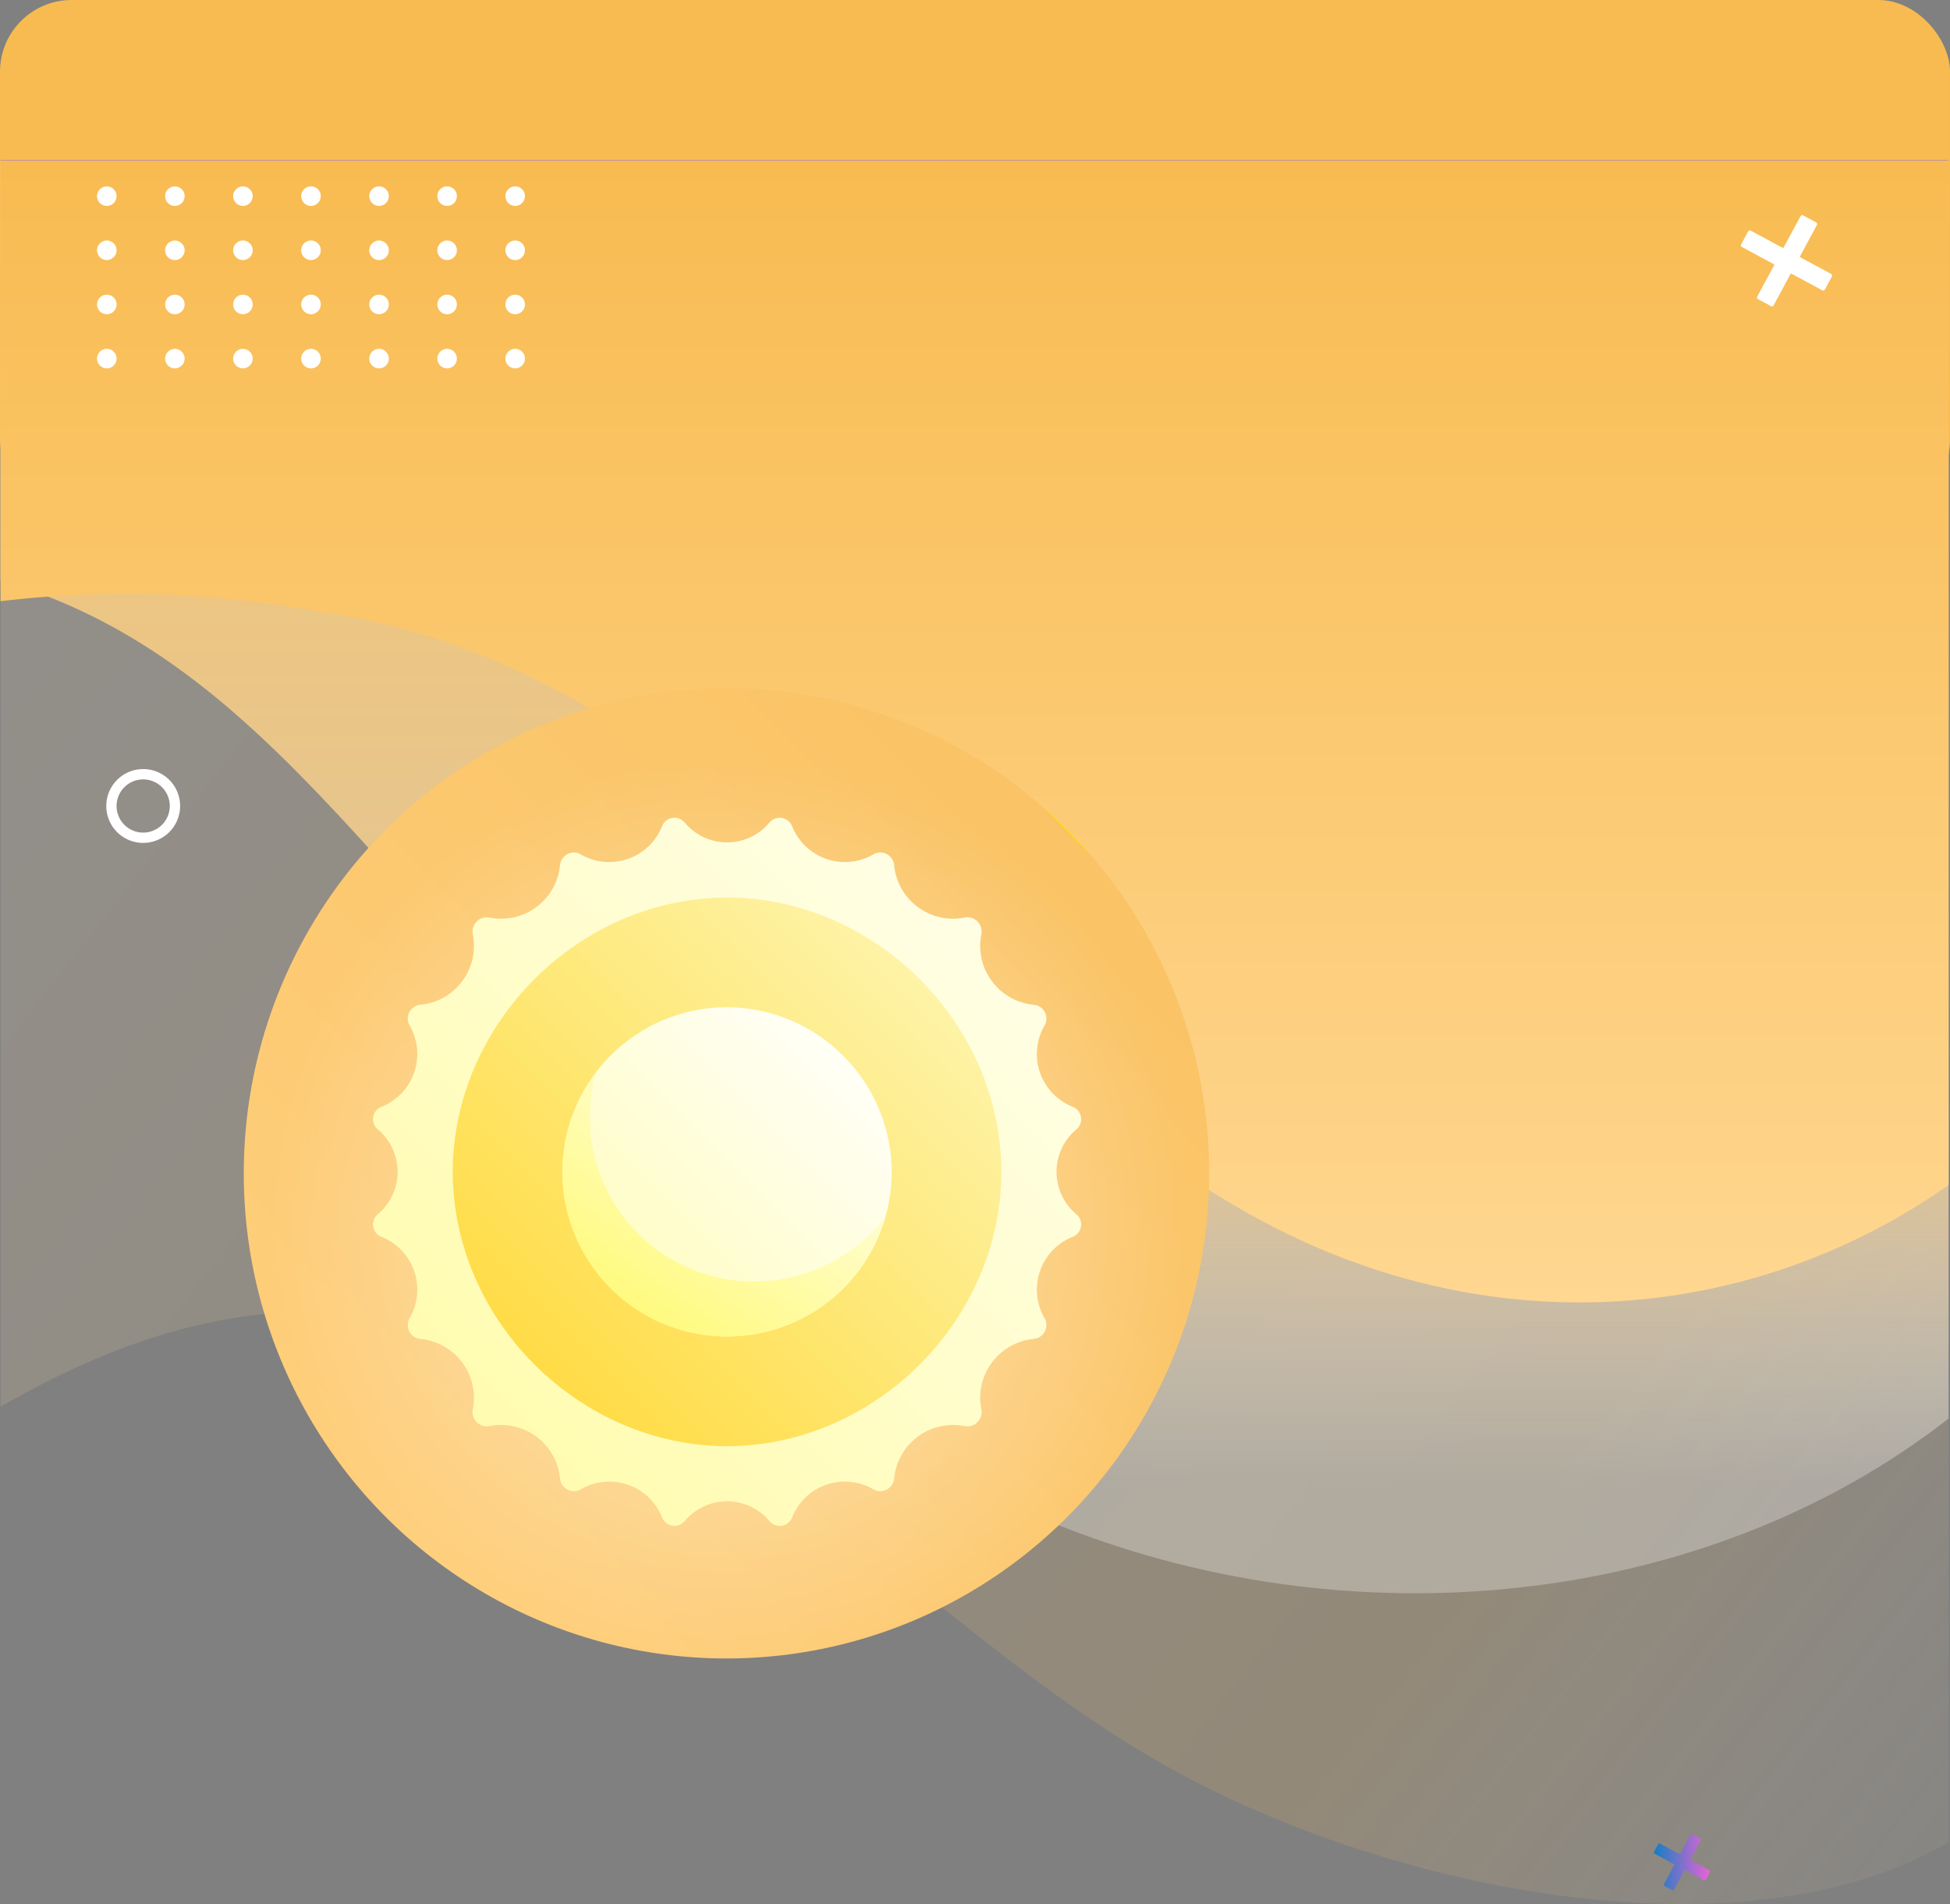 <svg xmlns="http://www.w3.org/2000/svg" xmlns:xlink="http://www.w3.org/1999/xlink" width="408" height="398.369" viewBox="0 0 408 398.369">
  <rect x="0" y="0" width="408" height="398.369" fill="#808080" stroke="none"/>
  <defs>
    <linearGradient id="linear-gradient" x1="1.244" y1="0.897" x2="0.14" y2="0.096" gradientUnits="objectBoundingBox">
      <stop offset="0" stop-color="#fff" stop-opacity="0"/>
      <stop offset="0.339" stop-color="#f8bc55"/>
      <stop offset="1" stop-color="#f2e0c1"/>
    </linearGradient>
    <linearGradient id="linear-gradient-2" x1="0.5" y1="-0.109" x2="0.5" y2="0.885" gradientUnits="objectBoundingBox">
      <stop offset="0" stop-color="#fac364"/>
      <stop offset="0.783" stop-color="#fcd99e" stop-opacity="0.729"/>
      <stop offset="1" stop-color="#fff" stop-opacity="0.278"/>
    </linearGradient>
    <linearGradient id="linear-gradient-3" x1="0.5" x2="0.5" y2="1" gradientUnits="objectBoundingBox">
      <stop offset="0" stop-color="#6d4ff7"/>
      <stop offset="0" stop-color="#7650f7"/>
      <stop offset="0" stop-color="#f8bb51"/>
      <stop offset="1" stop-color="#ffd893"/>
      <stop offset="1" stop-color="#37287c"/>
    </linearGradient>
    <linearGradient id="linear-gradient-4" y1="0.5" x2="1" y2="0.5" gradientUnits="objectBoundingBox">
      <stop offset="0" stop-color="#127fc2"/>
      <stop offset="1" stop-color="#e963d6"/>
    </linearGradient>
    <linearGradient id="linear-gradient-5" x1="0.146" y1="0.854" x2="0.854" y2="0.146" gradientUnits="objectBoundingBox">
      <stop offset="0" stop-color="#fece7a"/>
      <stop offset="1" stop-color="#fac365"/>
      <stop offset="1" stop-color="#ffde00"/>
    </linearGradient>
    <radialGradient id="radial-gradient" cx="0.502" cy="0.548" r="0.5" gradientUnits="objectBoundingBox">
      <stop offset="0" stop-color="#ff726d"/>
      <stop offset="0" stop-color="#fff"/>
      <stop offset="0.224" stop-color="#fff" stop-opacity="0.765"/>
      <stop offset="0.558" stop-color="#fff" stop-opacity="0.416"/>
      <stop offset="0.954" stop-color="#fff" stop-opacity="0"/>
      <stop offset="1" stop-color="#ffae31" stop-opacity="0"/>
    </radialGradient>
    <linearGradient id="linear-gradient-6" x1="-0.643" y1="1.643" x2="1.205" y2="-0.205" gradientUnits="objectBoundingBox">
      <stop offset="0" stop-color="#fffa78"/>
      <stop offset="0.458" stop-color="#fffcb4"/>
      <stop offset="1" stop-color="#fff"/>
    </linearGradient>
    <linearGradient id="linear-gradient-7" x1="-0.351" y1="1.351" x2="1.231" y2="-0.231" gradientUnits="objectBoundingBox">
      <stop offset="0" stop-color="#ffcb00"/>
      <stop offset="0.21" stop-color="#ffd62f"/>
      <stop offset="0.758" stop-color="#fef3a6"/>
      <stop offset="1" stop-color="#feffd6"/>
    </linearGradient>
    <linearGradient id="linear-gradient-8" x1="-0.748" y1="1.748" x2="0.955" y2="0.045" gradientUnits="objectBoundingBox">
      <stop offset="0" stop-color="#fffa78"/>
      <stop offset="1" stop-color="#fff"/>
    </linearGradient>
    <linearGradient id="linear-gradient-9" x1="0.106" y1="0.874" x2="0.912" y2="-0.112" xlink:href="#linear-gradient-8"/>
  </defs>
  <g id="Group_26" data-name="Group 26" transform="translate(0.111 33.555)">
    <g id="DATA" transform="translate(0 -33.555)">
      <rect id="Rectangle_20" data-name="Rectangle 20" width="408" height="107" rx="15" transform="translate(-0.111)" fill="#f8bb51"/>
    </g>
    <path id="Path_69" data-name="Path 69" d="M376.831,297.688c67.384,10.7,105.084,64.463,157.73,93.664,47.294,26.232,120.694,40.2,162.782,15.394V54.888h-407.6V315.623C314.335,301.636,342.241,291.107,376.831,297.688Z" transform="translate(-289.73 -54.888)" opacity="0.16" fill="url(#linear-gradient)"/>
    <g id="Group_16" data-name="Group 16" transform="translate(0 0.002)">
      <path id="Path_70" data-name="Path 70" d="M697.336,54.889v263.23c-50.069,39.153-124.719,47.95-189.146,21.139-33.958-13.444-59.272-36.737-79.663-62.182-3.138-3.862-6.125-7.8-9.027-11.739-12.479-17.069-24.405-34.637-38.263-50.6-9.317-10.083-18.6-20.877-28.684-31.091-1.759-1.786-3.516-3.544-5.333-5.278-16.052-15.493-34.279-28.991-57.485-35.53V54.889Z" transform="translate(-289.736 -54.889)" fill="url(#linear-gradient-2)"/>
    </g>
    <path id="Path_71" data-name="Path 71" d="M289.736,54.889v92.232A221.1,221.1,0,0,1,357.8,149.58c76.175,10.7,124.032,85.52,191.418,124.736,51.162,29.489,107.2,23.765,148.119-5.058V54.889Z" transform="translate(-289.736 -54.887)" fill="url(#linear-gradient-3)"/>
    <g id="Group_17" data-name="Group 17" transform="translate(22.122 127.358)">
      <path id="Path_72" data-name="Path 72" d="M307.762,135.523a7.724,7.724,0,1,1,7.726-7.723A7.733,7.733,0,0,1,307.762,135.523Zm0-13.29a5.566,5.566,0,1,0,5.565,5.567A5.573,5.573,0,0,0,307.762,122.233Z" transform="translate(-300.036 -120.074)" fill="#fff"/>
    </g>
    <g id="Group_19" data-name="Group 19" transform="translate(364.129 11.462)">
      <path id="Path_74" data-name="Path 74" d="M472.363,60.3l2.594,1.4a.416.416,0,0,1,.2.636l-3.49,6.476a.164.164,0,0,0,.077.253l6.351,3.421a.418.418,0,0,1,.193.636l-1.4,2.6a.415.415,0,0,1-.636.191l-6.349-3.419a.165.165,0,0,0-.256.075l-3.488,6.476a.413.413,0,0,1-.634.189l-2.6-1.4a.414.414,0,0,1-.189-.634l3.49-6.476a.166.166,0,0,0-.077-.253l-6.6-3.555a.413.413,0,0,1-.187-.636l1.4-2.6a.411.411,0,0,1,.631-.189l6.6,3.555a.16.16,0,0,0,.249-.077l3.488-6.476A.415.415,0,0,1,472.363,60.3Z" transform="translate(-459.274 -60.225)" fill="#fff"/>
    </g>
    <g id="Group_20" data-name="Group 20" transform="translate(345.925 350.171)">
      <path id="Path_75" data-name="Path 75" d="M458.88,234.126l1.6.866a.254.254,0,0,1,.12.391l-2.152,4a.1.1,0,0,0,.045.157l3.924,2.113a.253.253,0,0,1,.116.391l-.861,1.6a.261.261,0,0,1-.4.118l-3.92-2.111a.1.1,0,0,0-.159.047l-2.152,4a.256.256,0,0,1-.393.118l-1.607-.866a.254.254,0,0,1-.114-.391l2.154-4a.105.105,0,0,0-.047-.157l-4.076-2.2a.26.26,0,0,1-.118-.4l.863-1.6a.258.258,0,0,1,.393-.118l4.077,2.2a.1.1,0,0,0,.157-.047l2.152-4A.259.259,0,0,1,458.88,234.126Z" transform="translate(-450.798 -234.079)" fill="url(#linear-gradient-4)"/>
    </g>
    <g id="Group_25" data-name="Group 25" transform="translate(20.193 5.44)">
      <g id="Group_21" data-name="Group 21">
        <path id="Path_76" data-name="Path 76" d="M303.225,59.464a2.044,2.044,0,1,0-2.045,2.043A2.045,2.045,0,0,0,303.225,59.464Z" transform="translate(-299.138 -57.421)" fill="#fff"/>
        <path id="Path_77" data-name="Path 77" d="M309.854,59.464a2.042,2.042,0,1,0-2.042,2.043A2.043,2.043,0,0,0,309.854,59.464Z" transform="translate(-291.527 -57.421)" fill="#fff"/>
        <path id="Path_78" data-name="Path 78" d="M316.484,59.464a2.043,2.043,0,1,0-2.042,2.043A2.042,2.042,0,0,0,316.484,59.464Z" transform="translate(-283.917 -57.421)" fill="#fff"/>
        <path id="Path_79" data-name="Path 79" d="M323.117,59.464a2.045,2.045,0,1,0-2.04,2.043A2.044,2.044,0,0,0,323.117,59.464Z" transform="translate(-276.309 -57.421)" fill="#fff"/>
        <path id="Path_80" data-name="Path 80" d="M329.745,59.464a2.043,2.043,0,1,0-2.043,2.043A2.043,2.043,0,0,0,329.745,59.464Z" transform="translate(-268.697 -57.421)" fill="#fff"/>
        <path id="Path_81" data-name="Path 81" d="M336.377,59.464a2.044,2.044,0,1,0-2.047,2.043A2.044,2.044,0,0,0,336.377,59.464Z" transform="translate(-261.087 -57.421)" fill="#fff"/>
        <path id="Path_82" data-name="Path 82" d="M343.005,59.464a2.043,2.043,0,1,0-2.04,2.043A2.04,2.04,0,0,0,343.005,59.464Z" transform="translate(-253.477 -57.421)" fill="#fff"/>
      </g>
      <g id="Group_22" data-name="Group 22" transform="translate(0 11.33)">
        <path id="Path_83" data-name="Path 83" d="M303.225,64.741a2.044,2.044,0,1,0-2.045,2.043A2.047,2.047,0,0,0,303.225,64.741Z" transform="translate(-299.138 -62.696)" fill="#fff"/>
        <path id="Path_84" data-name="Path 84" d="M309.854,64.741a2.042,2.042,0,1,0-2.042,2.043A2.045,2.045,0,0,0,309.854,64.741Z" transform="translate(-291.527 -62.696)" fill="#fff"/>
        <path id="Path_85" data-name="Path 85" d="M316.484,64.741a2.043,2.043,0,1,0-2.042,2.043A2.044,2.044,0,0,0,316.484,64.741Z" transform="translate(-283.917 -62.696)" fill="#fff"/>
        <path id="Path_86" data-name="Path 86" d="M323.117,64.741a2.045,2.045,0,1,0-2.04,2.043A2.046,2.046,0,0,0,323.117,64.741Z" transform="translate(-276.309 -62.696)" fill="#fff"/>
        <path id="Path_87" data-name="Path 87" d="M329.745,64.741a2.043,2.043,0,1,0-2.043,2.043A2.045,2.045,0,0,0,329.745,64.741Z" transform="translate(-268.697 -62.696)" fill="#fff"/>
        <path id="Path_88" data-name="Path 88" d="M336.377,64.741a2.044,2.044,0,1,0-2.047,2.043A2.046,2.046,0,0,0,336.377,64.741Z" transform="translate(-261.087 -62.696)" fill="#fff"/>
        <path id="Path_89" data-name="Path 89" d="M343.005,64.741a2.043,2.043,0,1,0-2.04,2.043A2.042,2.042,0,0,0,343.005,64.741Z" transform="translate(-253.477 -62.696)" fill="#fff"/>
      </g>
      <g id="Group_23" data-name="Group 23" transform="translate(0 22.661)">
        <path id="Path_90" data-name="Path 90" d="M303.225,70.017a2.044,2.044,0,1,0-2.045,2.043A2.045,2.045,0,0,0,303.225,70.017Z" transform="translate(-299.138 -67.972)" fill="#fff"/>
        <path id="Path_91" data-name="Path 91" d="M309.854,70.017a2.042,2.042,0,1,0-2.042,2.043A2.044,2.044,0,0,0,309.854,70.017Z" transform="translate(-291.527 -67.972)" fill="#fff"/>
        <path id="Path_92" data-name="Path 92" d="M316.484,70.017a2.043,2.043,0,1,0-2.042,2.043A2.042,2.042,0,0,0,316.484,70.017Z" transform="translate(-283.917 -67.972)" fill="#fff"/>
        <path id="Path_93" data-name="Path 93" d="M323.117,70.017a2.045,2.045,0,1,0-2.04,2.043A2.045,2.045,0,0,0,323.117,70.017Z" transform="translate(-276.309 -67.972)" fill="#fff"/>
        <path id="Path_94" data-name="Path 94" d="M329.745,70.017a2.043,2.043,0,1,0-2.043,2.043A2.044,2.044,0,0,0,329.745,70.017Z" transform="translate(-268.697 -67.972)" fill="#fff"/>
        <path id="Path_95" data-name="Path 95" d="M336.377,70.017a2.044,2.044,0,1,0-2.047,2.043A2.044,2.044,0,0,0,336.377,70.017Z" transform="translate(-261.087 -67.972)" fill="#fff"/>
        <path id="Path_96" data-name="Path 96" d="M343.005,70.017a2.043,2.043,0,1,0-2.04,2.043A2.04,2.04,0,0,0,343.005,70.017Z" transform="translate(-253.477 -67.972)" fill="#fff"/>
      </g>
      <g id="Group_24" data-name="Group 24" transform="translate(0 33.993)">
        <path id="Path_97" data-name="Path 97" d="M303.225,75.291a2.044,2.044,0,1,0-2.045,2.043A2.045,2.045,0,0,0,303.225,75.291Z" transform="translate(-299.138 -73.248)" fill="#fff"/>
        <path id="Path_98" data-name="Path 98" d="M309.854,75.291a2.042,2.042,0,1,0-2.042,2.043A2.043,2.043,0,0,0,309.854,75.291Z" transform="translate(-291.527 -73.248)" fill="#fff"/>
        <path id="Path_99" data-name="Path 99" d="M316.484,75.291a2.043,2.043,0,1,0-2.042,2.043A2.042,2.042,0,0,0,316.484,75.291Z" transform="translate(-283.917 -73.248)" fill="#fff"/>
        <path id="Path_100" data-name="Path 100" d="M323.117,75.291a2.045,2.045,0,1,0-2.04,2.043A2.044,2.044,0,0,0,323.117,75.291Z" transform="translate(-276.309 -73.248)" fill="#fff"/>
        <path id="Path_101" data-name="Path 101" d="M329.745,75.291a2.043,2.043,0,1,0-2.043,2.043A2.043,2.043,0,0,0,329.745,75.291Z" transform="translate(-268.697 -73.248)" fill="#fff"/>
        <path id="Path_102" data-name="Path 102" d="M336.377,75.291a2.044,2.044,0,1,0-2.047,2.043A2.044,2.044,0,0,0,336.377,75.291Z" transform="translate(-261.087 -73.248)" fill="#fff"/>
        <path id="Path_103" data-name="Path 103" d="M343.005,75.291a2.043,2.043,0,1,0-2.04,2.043A2.04,2.04,0,0,0,343.005,75.291Z" transform="translate(-253.477 -73.248)" fill="#fff"/>
      </g>
    </g>
    <g id="email_1_" data-name="email (1)" transform="translate(51.128 110.74)">
      <ellipse id="Ellipse_36" data-name="Ellipse 36" cx="101" cy="101.5" rx="101" ry="101.5" transform="translate(-0.239 -0.295)" fill="url(#linear-gradient-5)"/>
      <ellipse id="Ellipse_37" data-name="Ellipse 37" cx="101" cy="101.5" rx="101" ry="101.5" transform="translate(-0.239 -0.295)" opacity="0.55" fill="url(#radial-gradient)"/>
      <g id="sun" transform="translate(26.804 26.801)">
        <path id="Path_119" data-name="Path 119" d="M122.787,58.579a11.567,11.567,0,0,0,17.778,0,2.785,2.785,0,0,1,4.724.8,11.875,11.875,0,0,0,17.025,5.854,2.907,2.907,0,0,1,4.319,2.295,12.383,12.383,0,0,0,14.743,10.946,2.985,2.985,0,0,1,3.5,3.5,12.383,12.383,0,0,0,10.946,14.743,2.907,2.907,0,0,1,2.295,4.319,11.876,11.876,0,0,0,5.854,17.025,2.785,2.785,0,0,1,.8,4.724,11.566,11.566,0,0,0,0,17.778,2.785,2.785,0,0,1-.8,4.724,11.875,11.875,0,0,0-5.854,17.025,2.907,2.907,0,0,1-2.294,4.319,12.384,12.384,0,0,0-10.946,14.743,2.984,2.984,0,0,1-3.5,3.5,12.384,12.384,0,0,0-14.743,10.946,2.907,2.907,0,0,1-4.319,2.295,11.875,11.875,0,0,0-17.025,5.854,2.785,2.785,0,0,1-4.724.8,11.567,11.567,0,0,0-17.778,0,2.785,2.785,0,0,1-4.724-.8,11.875,11.875,0,0,0-17.025-5.854,2.907,2.907,0,0,1-4.319-2.295,12.384,12.384,0,0,0-14.743-10.946,2.984,2.984,0,0,1-3.5-3.5,12.384,12.384,0,0,0-10.946-14.743,2.907,2.907,0,0,1-2.295-4.319,11.875,11.875,0,0,0-5.854-17.025,2.785,2.785,0,0,1-.8-4.724,11.567,11.567,0,0,0,0-17.778,2.785,2.785,0,0,1,.8-4.724,11.876,11.876,0,0,0,5.854-17.025,2.907,2.907,0,0,1,2.294-4.319A12.384,12.384,0,0,0,78.476,81.975a2.985,2.985,0,0,1,3.5-3.5A12.383,12.383,0,0,0,96.719,67.529a2.907,2.907,0,0,1,4.319-2.295,11.876,11.876,0,0,0,17.025-5.854,2.785,2.785,0,0,1,4.724-.8Z" transform="translate(-57.591 -57.589)" fill="url(#linear-gradient-6)"/>
        <path id="Path_120" data-name="Path 120" d="M217.069,159.659c-.1,31.045-26.365,57.313-57.409,57.409-31.045-.1-57.313-26.364-57.409-57.409.1-31.045,26.365-57.314,57.409-57.409C190.7,102.346,216.973,128.615,217.069,159.659Z" transform="translate(-85.575 -85.574)" fill="url(#linear-gradient-7)"/>
        <path id="Path_121" data-name="Path 121" d="M232.641,198.2A34.446,34.446,0,1,1,198.2,163.75,34.658,34.658,0,0,1,232.641,198.2Z" transform="translate(-124.111 -124.11)" fill="url(#linear-gradient-8)"/>
        <path id="Path_122" data-name="Path 122" d="M203.923,244.077a34.3,34.3,0,0,1-33.088-43.748,34.1,34.1,0,0,0-7.086,20.787,34.436,34.436,0,0,0,67.586,9.329A34.62,34.62,0,0,1,203.923,244.077Z" transform="translate(-124.111 -147.031)" fill="url(#linear-gradient-9)"/>
      </g>
    </g>
  </g>
</svg>
